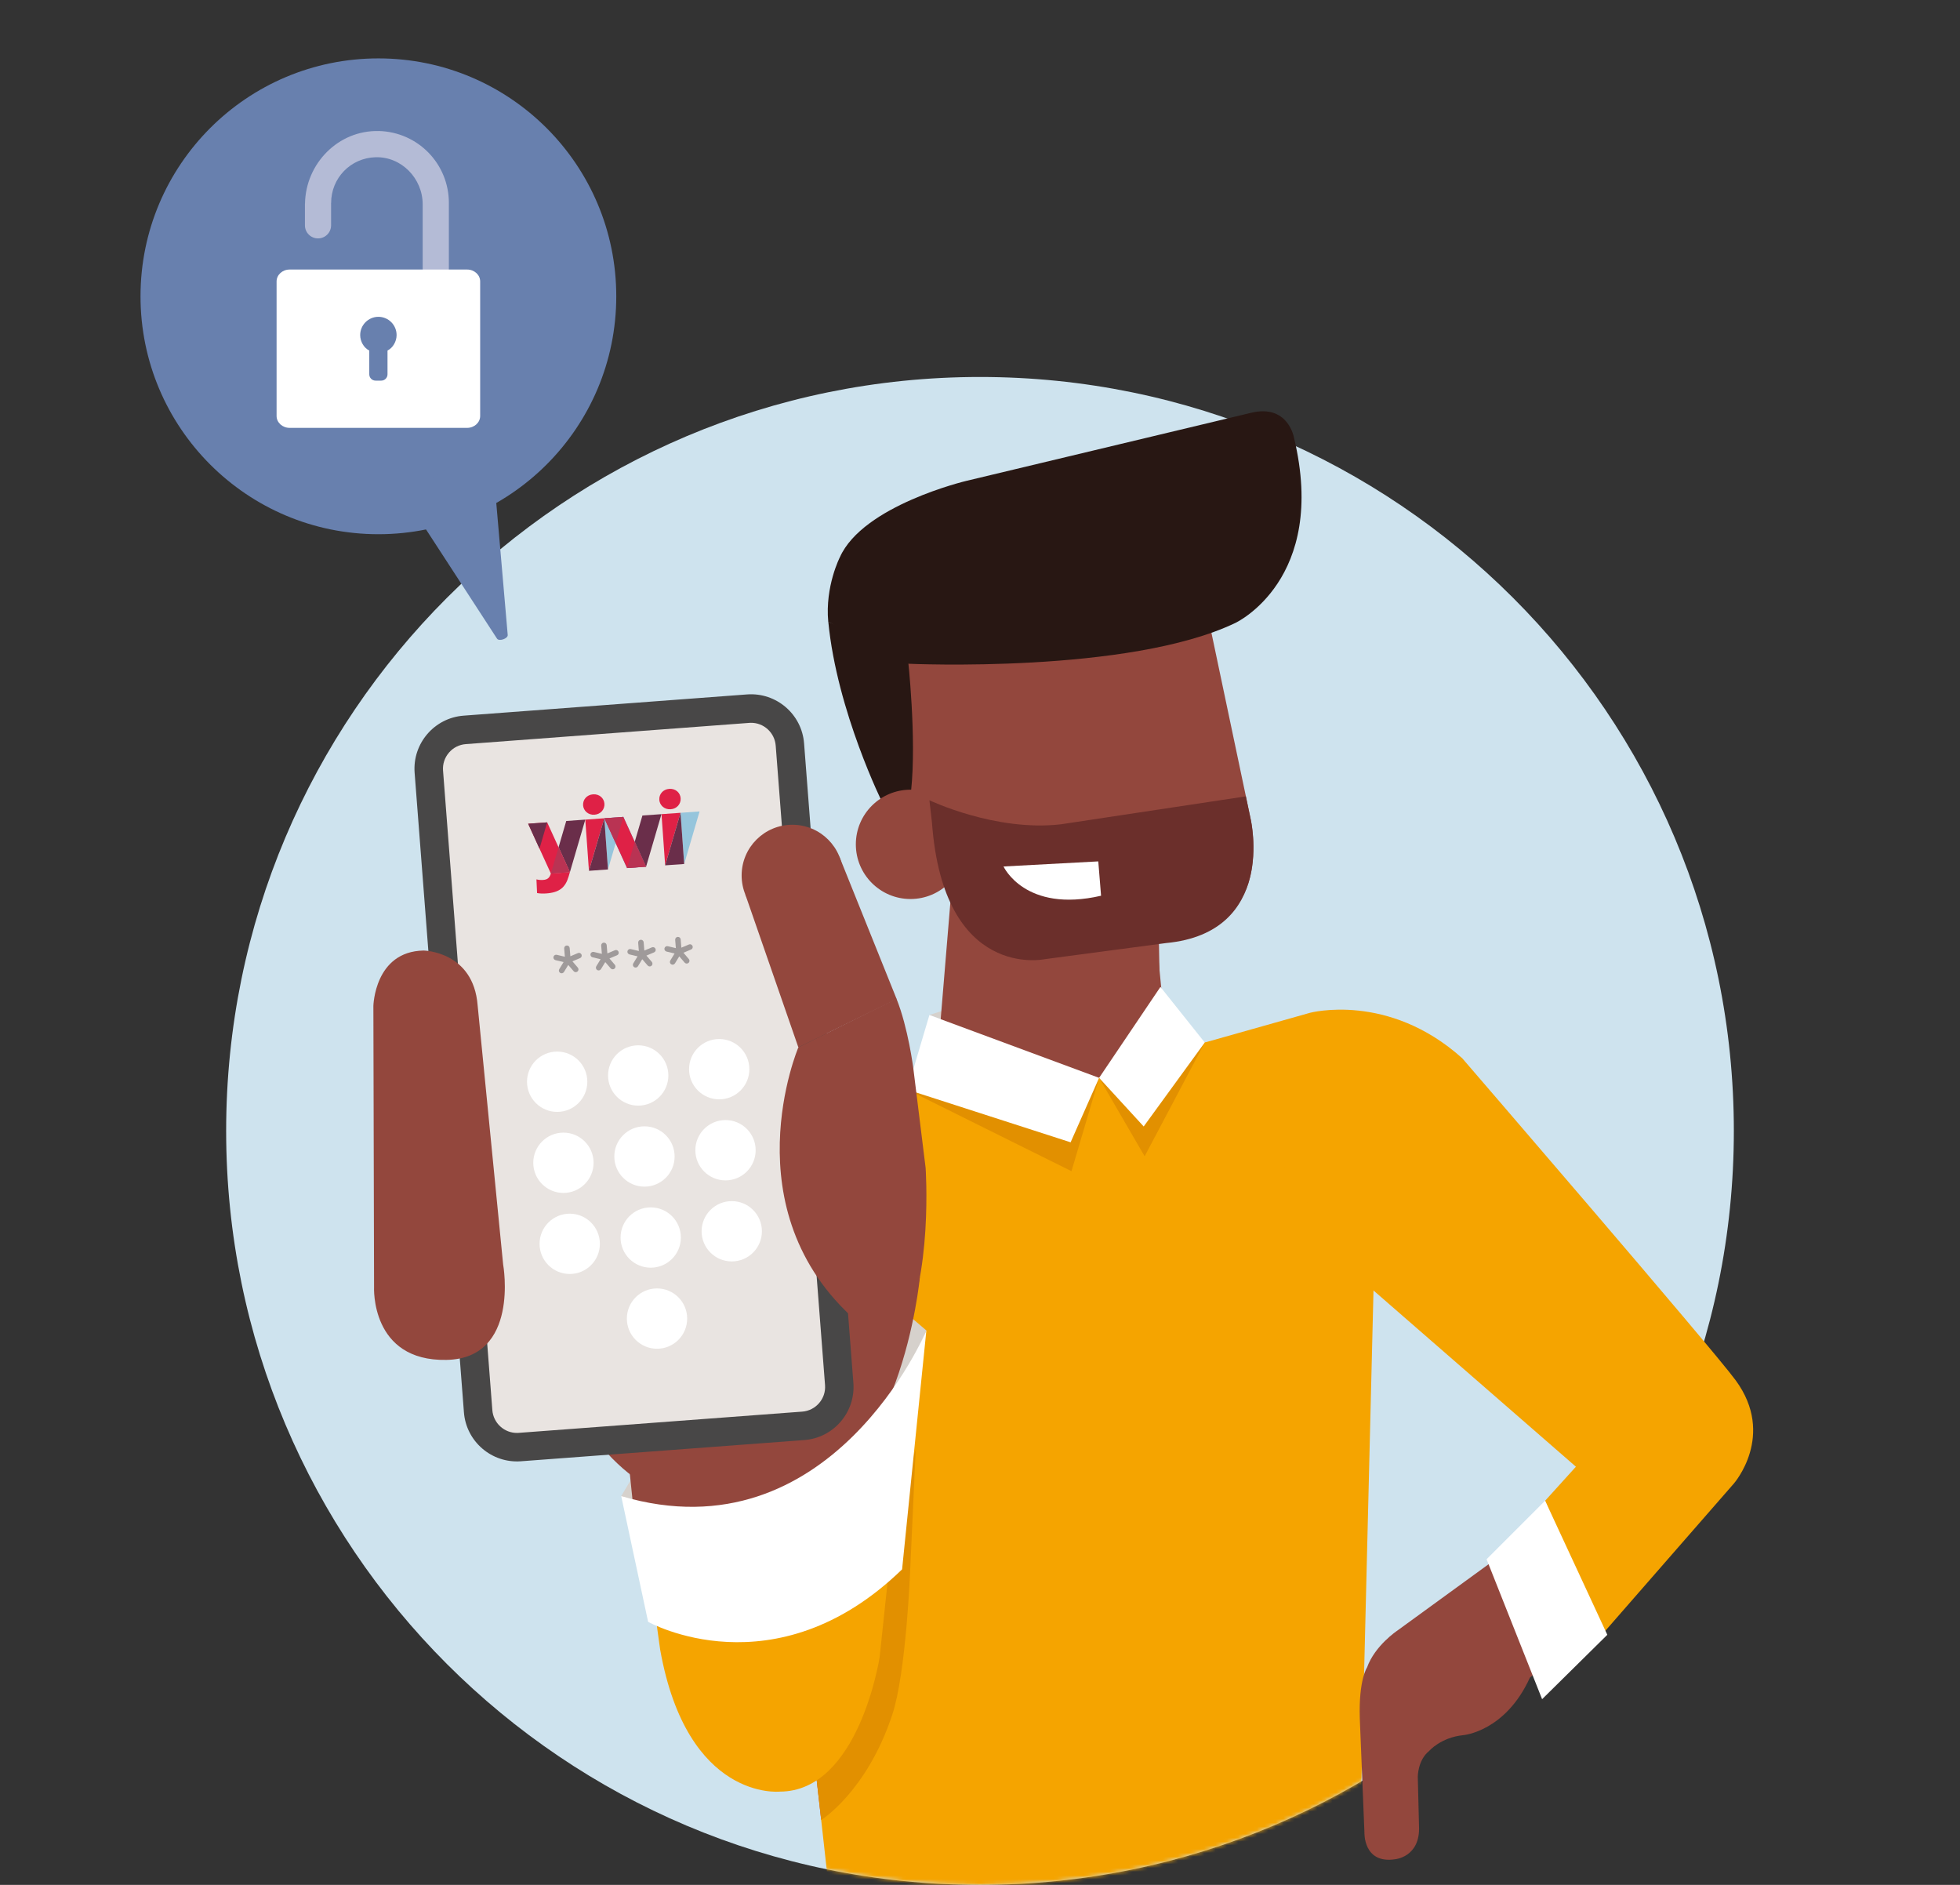 <svg width="520" height="500" viewBox="0 0 520 500" fill="none" xmlns="http://www.w3.org/2000/svg">
<rect x="0" y="0" width="520" height="500" fill="#333333" stroke="none"/>
<path d="M260 500C370.457 500 460 410.457 460 300C460 189.543 370.457 100 260 100C149.543 100 60 189.543 60 300C60 410.457 149.543 500 260 500Z" fill="#CEE3EE"/>
<path d="M307.87 261.8C307.87 261.8 281.09 257.68 246.58 269.24L291.59 285.92L307.86 261.8H307.87Z" fill="#D6D1CC"/>
<path d="M254.33 212.96L248.23 286.52L311 292.15L303.41 213.78L254.33 212.96Z" fill="#93473D"/>
<path d="M272.26 247.87L307.87 270.6L307.3 241.53L272.26 247.87Z" fill="#93473D"/>
<path d="M261.8 256.01L311 249.43C323.6 247.71 328.02 241.16 330.08 237.05C334.22 228.78 331.86 217.5 331.86 217.5L319.64 159.5C319.64 159.5 312.7 125.31 258.89 147.16C258.89 147.16 215.07 138.57 221.29 173.94L248.34 225.13L261.8 256V256.01Z" fill="#93473D"/>
<mask id="mask0_8_93" style="mask-type:alpha" maskUnits="userSpaceOnUse" x="60" y="100" width="400" height="400">
<path d="M260 500C370.457 500 460 410.457 460 300C460 189.543 370.457 100 260 100C149.543 100 60 189.543 60 300C60 410.457 149.543 500 260 500Z" fill="#CEE3EE"/>
</mask>
<g mask="url(#mask0_8_93)">
<path d="M351.7 281.9L319.63 276.54L291.59 285.91L240.69 289.03L208.82 297C192.95 307.65 200.16 324.01 200.16 324.01L220.68 508.02C257.52 533.79 360.94 482.59 358.02 482.76C357.04 482.82 359.97 482.65 360.95 482.59L365.58 294.17C367.99 283.33 351.7 281.89 351.7 281.89V281.9Z" fill="#F5A400"/>
</g>
<path d="M217.87 482.79L215.06 458.03C215.99 435.6 219.2 387.51 220.67 379.46L225.71 406.52L217.88 482.79H217.87Z" fill="#B45D93"/>
<path d="M240.7 289.04L284.27 310.68L291.6 285.92L303.68 306.73L319.63 276.55L291.6 285.92L240.7 289.04Z" fill="#E29000"/>
<path d="M291.6 285.92L284.04 303.02L240.7 289.04L246.58 269.25L291.6 285.92Z" fill="white"/>
<path d="M217.87 482.79L215.06 458.03L242.93 384.69L241.48 416.52C241.48 416.52 240.42 443.73 236.73 454.85C229.97 475.27 217.87 482.79 217.87 482.79Z" fill="#E29000"/>
<path d="M307.87 261.8L291.6 285.92L303.43 298.82L319.63 276.55L307.87 261.8Z" fill="white"/>
<path d="M171.55 411.65L175.14 437.57C182.31 477.84 206.86 475.26 206.86 475.26C227.91 475.26 233.37 439.6 233.37 439.6L237.05 404.95L171.54 411.65H171.55Z" fill="#F5A400"/>
<path d="M245.78 352.94L237.89 346.19L234.46 378.83L245.78 352.94Z" fill="#D6D1CC"/>
<path d="M188.6 278.67L195.47 243.72C214.66 244.8 244.03 338.92 244.03 338.92C244.03 338.92 239.12 392.51 207.16 400.53C196.23 403.28 192.54 401.05 192.54 401.05C182.23 401.29 161.93 393.23 152.43 372.26" fill="#93473D"/>
<path d="M213.39 382L138.21 387.63C130.44 388.21 123.66 382.38 123.08 374.61L110 204.97C109.42 197.2 115.25 190.42 123.02 189.84L198.2 184.21C205.97 183.63 212.75 189.46 213.33 197.23L226.41 366.87C226.99 374.64 221.16 381.42 213.39 382Z" fill="#484747"/>
<path d="M137.25 380.11C133.79 380.17 130.88 377.5 130.62 374.05L117.54 204.4C117.41 202.67 117.97 200.98 119.11 199.65C120.25 198.32 121.84 197.52 123.59 197.39L198.77 191.76C198.9 191.75 199.03 191.74 199.17 191.74C202.63 191.68 205.54 194.35 205.8 197.8L218.89 367.45C219.16 371.04 216.44 374.19 212.84 374.46L137.66 380.09C137.53 380.09 137.4 380.11 137.27 380.11H137.25Z" fill="#E9E4E1"/>
<path d="M147.82 294.95C152.238 294.95 155.82 291.368 155.82 286.95C155.82 282.532 152.238 278.95 147.82 278.95C143.402 278.95 139.82 282.532 139.82 286.95C139.82 291.368 143.402 294.95 147.82 294.95Z" fill="white"/>
<path d="M169.32 293.29C173.738 293.29 177.32 289.708 177.32 285.29C177.32 280.872 173.738 277.29 169.32 277.29C164.902 277.29 161.32 280.872 161.32 285.29C161.32 289.708 164.902 293.29 169.32 293.29Z" fill="white"/>
<path d="M190.81 291.62C195.228 291.62 198.81 288.038 198.81 283.62C198.81 279.202 195.228 275.62 190.81 275.62C186.392 275.62 182.81 279.202 182.81 283.62C182.81 288.038 186.392 291.62 190.81 291.62Z" fill="white"/>
<path d="M149.48 316.45C153.898 316.45 157.48 312.868 157.48 308.45C157.48 304.032 153.898 300.45 149.48 300.45C145.062 300.45 141.48 304.032 141.48 308.45C141.48 312.868 145.062 316.45 149.48 316.45Z" fill="white"/>
<path d="M151.15 337.95C155.568 337.95 159.15 334.368 159.15 329.95C159.15 325.532 155.568 321.95 151.15 321.95C146.732 321.95 143.15 325.532 143.15 329.95C143.15 334.368 146.732 337.95 151.15 337.95Z" fill="white"/>
<path d="M170.98 314.78C175.398 314.78 178.98 311.198 178.98 306.78C178.98 302.362 175.398 298.78 170.98 298.78C166.562 298.78 162.98 302.362 162.98 306.78C162.98 311.198 166.562 314.78 170.98 314.78Z" fill="white"/>
<path d="M172.64 336.28C177.058 336.28 180.64 332.698 180.64 328.28C180.64 323.862 177.058 320.28 172.64 320.28C168.222 320.28 164.64 323.862 164.64 328.28C164.64 332.698 168.222 336.28 172.64 336.28Z" fill="white"/>
<path d="M192.48 313.12C196.898 313.12 200.48 309.538 200.48 305.12C200.48 300.702 196.898 297.12 192.48 297.12C188.062 297.12 184.48 300.702 184.48 305.12C184.48 309.538 188.062 313.12 192.48 313.12Z" fill="white"/>
<path d="M194.14 334.62C198.558 334.62 202.14 331.038 202.14 326.62C202.14 322.202 198.558 318.62 194.14 318.62C189.722 318.62 186.14 322.202 186.14 326.62C186.14 331.038 189.722 334.62 194.14 334.62Z" fill="white"/>
<path d="M174.31 357.78C178.728 357.78 182.31 354.198 182.31 349.78C182.31 345.362 178.728 341.78 174.31 341.78C169.892 341.78 166.31 345.362 166.31 349.78C166.31 354.198 169.892 357.78 174.31 357.78Z" fill="white"/>
<path d="M160.33 217.06L166.36 230.27L171.41 229.91L165.38 216.7L160.33 217.06Z" fill="#3EA5DD"/>
<path d="M174.92 212.16C174.82 210.7 175.88 209.38 177.56 209.26C179.24 209.14 180.48 210.29 180.58 211.75C180.68 213.21 179.62 214.55 177.94 214.67C176.26 214.79 175.02 213.61 174.91 212.15L174.92 212.16Z" fill="#DF2146"/>
<path d="M180.55 215.61L181.52 229.19L185.6 215.25L180.55 215.61V215.61Z" fill="#96C5DC"/>
<path d="M180.55 215.61L175.5 215.97L176.47 229.55L180.55 215.61V215.61Z" fill="#DF2146"/>
<path d="M176.47 229.55L181.52 229.19L180.55 215.61L176.47 229.55V229.55Z" fill="#6A2E4A"/>
<path d="M160.33 217.06L161.3 230.64L165.38 216.7L160.33 217.06V217.06Z" fill="#96C5DC"/>
<path d="M160.33 217.06L155.28 217.42L156.25 231L160.33 217.06V217.06Z" fill="#DF2146"/>
<path d="M156.25 231L161.3 230.64L160.33 217.06L156.25 231V231Z" fill="#6A2E4A"/>
<path d="M146.15 231.72C145.78 232.97 145.16 233.34 144.09 233.42C143.4 233.47 142.85 233.4 142.32 233.27L142.49 236.9C143.21 237.04 144.12 237.06 144.92 237C148.44 236.75 150.01 235.41 150.87 232.48L151.2 231.35L146.15 231.71V231.72Z" fill="#DF2146"/>
<path d="M160.33 217.06L166.36 230.27L171.41 229.91L165.38 216.7L160.33 217.06Z" fill="#DF2146"/>
<path d="M154.7 213.61C154.6 212.15 155.66 210.83 157.34 210.71C159.02 210.59 160.26 211.74 160.36 213.2C160.46 214.66 159.4 216 157.72 216.12C156.04 216.24 154.8 215.06 154.69 213.6L154.7 213.61Z" fill="#DF2146"/>
<path d="M170.44 216.33L168.4 223.3L171.41 229.91L175.49 215.97L170.44 216.33V216.33Z" fill="#6A2E4A"/>
<path d="M150.23 217.78L148.19 224.75L151.2 231.36L155.28 217.42L150.23 217.78V217.78Z" fill="#6A2E4A"/>
<path d="M140.12 218.51L146.15 231.72L151.2 231.36L145.17 218.15L140.12 218.51Z" fill="#DF2146"/>
<path d="M145.17 218.15L140.12 218.51L143.13 225.12L145.17 218.15V218.15Z" fill="#6A2E4A"/>
<path d="M165.39 216.7L160.34 217.06L163.35 223.67L165.39 216.7V216.7Z" fill="#B93353"/>
<path d="M166.36 230.27L171.41 229.91L168.4 223.3L166.36 230.27V230.27Z" fill="#B93353"/>
<path d="M146.15 231.72L151.2 231.36L148.19 224.75L146.15 231.72V231.72Z" fill="#B93353"/>
<path d="M153.34 252.82L151.32 253.67L151.14 251.48C151.11 251.08 150.76 250.78 150.35 250.81C149.95 250.84 149.65 251.19 149.68 251.6L149.86 253.79L147.72 253.28C147.33 253.19 146.94 253.43 146.84 253.82C146.75 254.21 146.99 254.6 147.38 254.7L149.52 255.21L148.38 257.08C148.17 257.42 148.28 257.87 148.62 258.08C148.96 258.29 149.41 258.18 149.62 257.84L150.76 255.97L152.19 257.63C152.45 257.94 152.91 257.97 153.22 257.71C153.53 257.45 153.56 256.99 153.3 256.68L151.87 255.01L153.89 254.16C154.26 254.01 154.44 253.58 154.28 253.21C154.12 252.84 153.7 252.66 153.33 252.82H153.34Z" fill="#9F9A9A"/>
<path d="M163.16 252.06L161.14 252.91L160.96 250.72C160.93 250.32 160.58 250.02 160.17 250.05C159.77 250.08 159.47 250.43 159.5 250.84L159.68 253.03L157.54 252.52C157.15 252.43 156.76 252.67 156.66 253.06C156.57 253.45 156.81 253.84 157.2 253.94L159.34 254.45L158.2 256.32C157.99 256.66 158.1 257.11 158.44 257.32C158.78 257.53 159.23 257.42 159.44 257.08L160.58 255.21L162.01 256.87C162.27 257.18 162.73 257.21 163.04 256.95C163.35 256.69 163.38 256.23 163.12 255.92L161.69 254.25L163.71 253.4C164.08 253.25 164.26 252.82 164.1 252.45C163.94 252.08 163.52 251.9 163.15 252.06H163.16Z" fill="#9F9A9A"/>
<path d="M172.97 251.3L170.95 252.15L170.77 249.96C170.74 249.56 170.39 249.26 169.98 249.29C169.58 249.32 169.28 249.67 169.31 250.08L169.49 252.27L167.35 251.76C166.96 251.67 166.57 251.91 166.47 252.3C166.38 252.69 166.62 253.08 167.01 253.18L169.15 253.69L168.01 255.56C167.8 255.9 167.91 256.35 168.25 256.56C168.59 256.77 169.04 256.66 169.25 256.32L170.39 254.45L171.82 256.11C172.08 256.42 172.54 256.45 172.85 256.19C173.16 255.93 173.19 255.47 172.93 255.16L171.5 253.49L173.52 252.64C173.89 252.49 174.07 252.06 173.91 251.69C173.75 251.32 173.33 251.14 172.96 251.3H172.97Z" fill="#9F9A9A"/>
<path d="M182.79 250.54L180.77 251.39L180.59 249.2C180.56 248.8 180.21 248.5 179.8 248.53C179.4 248.56 179.1 248.91 179.13 249.32L179.31 251.51L177.17 251C176.78 250.91 176.39 251.15 176.29 251.54C176.2 251.93 176.44 252.32 176.83 252.42L178.97 252.93L177.83 254.8C177.62 255.14 177.73 255.59 178.07 255.8C178.41 256.01 178.86 255.9 179.07 255.56L180.21 253.69L181.64 255.35C181.9 255.66 182.36 255.69 182.67 255.43C182.98 255.17 183.01 254.71 182.75 254.4L181.32 252.73L183.34 251.88C183.71 251.73 183.89 251.3 183.73 250.93C183.57 250.56 183.15 250.38 182.78 250.54H182.79Z" fill="#9F9A9A"/>
<path d="M133.5 335.57L126.72 266.7C125.6 252.31 112.37 252.15 112.37 252.15C99.36 252.39 99.06 266.85 99.06 266.85L99.24 341.4C99.24 341.4 98.22 361.13 118.45 360.74C137.91 360.36 133.51 335.58 133.51 335.58L133.5 335.57Z" fill="#93473D"/>
<path d="M210.21 245.68C217.638 245.68 223.66 239.658 223.66 232.23C223.66 224.802 217.638 218.78 210.21 218.78C202.782 218.78 196.76 224.802 196.76 232.23C196.76 239.658 202.782 245.68 210.21 245.68Z" fill="#93473D"/>
<path d="M211.81 277.83L197.73 237.25L222.68 227.22L237.89 265.03L211.81 277.83Z" fill="#93473D"/>
<path d="M164.81 396.87L168.86 390.05L172.91 407.16L164.81 396.87Z" fill="#D6D1CC"/>
<path d="M211.81 277.83C211.81 277.83 193.53 320.88 227.25 350.45L238.9 354.64C247.62 339 245.57 309.78 245.57 309.78L242.31 283.4C242.31 283.4 240.95 272.65 237.84 264.92L211.81 277.83Z" fill="#93473D"/>
<path d="M166.85 388.55L169.11 410.44H185.76L191.88 392.71L166.85 388.55Z" fill="#93473D"/>
<path d="M164.81 396.87L171.95 430.22C171.95 430.22 205.53 449.1 239.33 416.3L245.77 352.94C245.77 352.94 220.51 413.34 164.8 396.87H164.81Z" fill="white"/>
<path d="M319.63 276.55L347.53 268.67C347.53 268.67 368.3 263.08 387.94 280.72C387.94 280.72 454.19 357.55 460.5 366.17C471.19 380.79 460 393.54 460 393.54L424.35 434.38L409.93 398.1L418.1 389.07L358.97 337.6L319.64 276.55H319.63Z" fill="#F5A400"/>
<path d="M396.86 413.54L370.69 432.57C370.69 432.57 364.78 436.49 362.68 442.34C362.68 442.34 360.45 445.55 360.76 455.77L361.99 486.04C361.99 486.04 361.62 494.5 370.14 493.2C370.14 493.2 376.9 492.62 376.47 484.32L376.15 471.33C376.15 471.33 376.12 466.93 379.14 464.5C379.14 464.5 382.23 460.88 388.25 460.28C388.25 460.28 399.4 459.34 405.89 445.02L414.69 437.51L398.6 413.82L396.87 413.54H396.86Z" fill="#93473D"/>
<path d="M409.93 398.09L394.4 413.62L409.13 450.74L426.43 433.66L409.93 398.09Z" fill="white"/>
<path d="M240.86 174.55C240.86 174.55 243.23 195.69 241.71 209.85L234.24 213.21C234.24 213.21 222.05 188.76 219.75 164.91L240.87 174.54L240.86 174.55Z" fill="#281713"/>
<path d="M219.74 164.92L241.01 176.07C241.01 176.07 299.58 178.78 327.78 165.23C327.78 165.23 352.37 153.76 343.3 116.09C343.3 116.09 341.74 107.04 331.81 109.53L256.43 127.55C256.43 127.55 228.96 134.03 222.82 147.82C222.82 147.82 218.86 155.55 219.74 164.91V164.92Z" fill="#281713"/>
<path d="M241.56 238.48C249.568 238.48 256.06 231.988 256.06 223.98C256.06 215.972 249.568 209.48 241.56 209.48C233.552 209.48 227.06 215.972 227.06 223.98C227.06 231.988 233.552 238.48 241.56 238.48Z" fill="#93473D"/>
<path d="M246.58 212.28C246.58 212.28 264.09 220.67 281.47 218.66L330.53 211.25L331.85 217.5C331.85 217.5 338.74 247.37 309.4 250.16L277.12 254.45C277.12 254.45 250.33 260.16 247.26 218.25L246.58 212.27V212.28Z" fill="#6B2F2B"/>
<path d="M266.24 229.85C266.24 229.85 271.92 242.27 292.12 237.61L291.38 228.5L266.23 229.85H266.24Z" fill="white"/>
<path d="M100.39 141.71C135.245 141.71 163.5 113.455 163.5 78.6C163.5 43.745 135.245 15.49 100.39 15.49C65.535 15.49 37.28 43.745 37.28 78.6C37.28 113.455 65.535 141.71 100.39 141.71Z" fill="#6880AE"/>
<path d="M130.77 123.09L134.7 168.44C134.78 169.41 132.39 170.22 131.86 169.41L106.99 131.16L119.56 123.63L130.77 123.09V123.09Z" fill="#6880AE"/>
<path d="M100.46 34.76C89.77 34.51 81.1 43.35 80.92 54H80.9V59.77C80.9 61.69 82.45 63.24 84.37 63.24C86.29 63.24 87.84 61.69 87.84 59.77V54H87.83C87.83 53.95 87.85 53.9 87.85 53.85C87.85 47.2 93.04 41.9 99.63 41.71C106.51 41.51 112.14 47.33 112.14 54.21V76.85H119.09V53.84C119.09 43.41 110.83 35 100.46 34.75V34.76Z" fill="#B4BBD6"/>
<path d="M123.93 71.5H100.39H87.79H80.58H76.84C74.93 71.5 73.38 72.91 73.38 74.65V110.35C73.38 112.09 74.93 113.5 76.84 113.5H123.93C125.84 113.5 127.39 112.09 127.39 110.35V74.65C127.39 72.91 125.84 71.5 123.93 71.5V71.5Z" fill="white"/>
<path d="M102.81 92.99V99.3C102.81 100.22 102.06 100.97 101.14 100.97H99.64C98.72 100.97 97.97 100.22 97.97 99.3V92.99C96.52 92.27 95.56 90.57 95.56 88.88C95.56 86.22 97.73 84.04 100.39 84.04C103.05 84.04 105.22 86.21 105.22 88.88C105.22 90.57 104.25 92.27 102.8 92.99H102.81Z" fill="#6880AE"/>
</svg>
